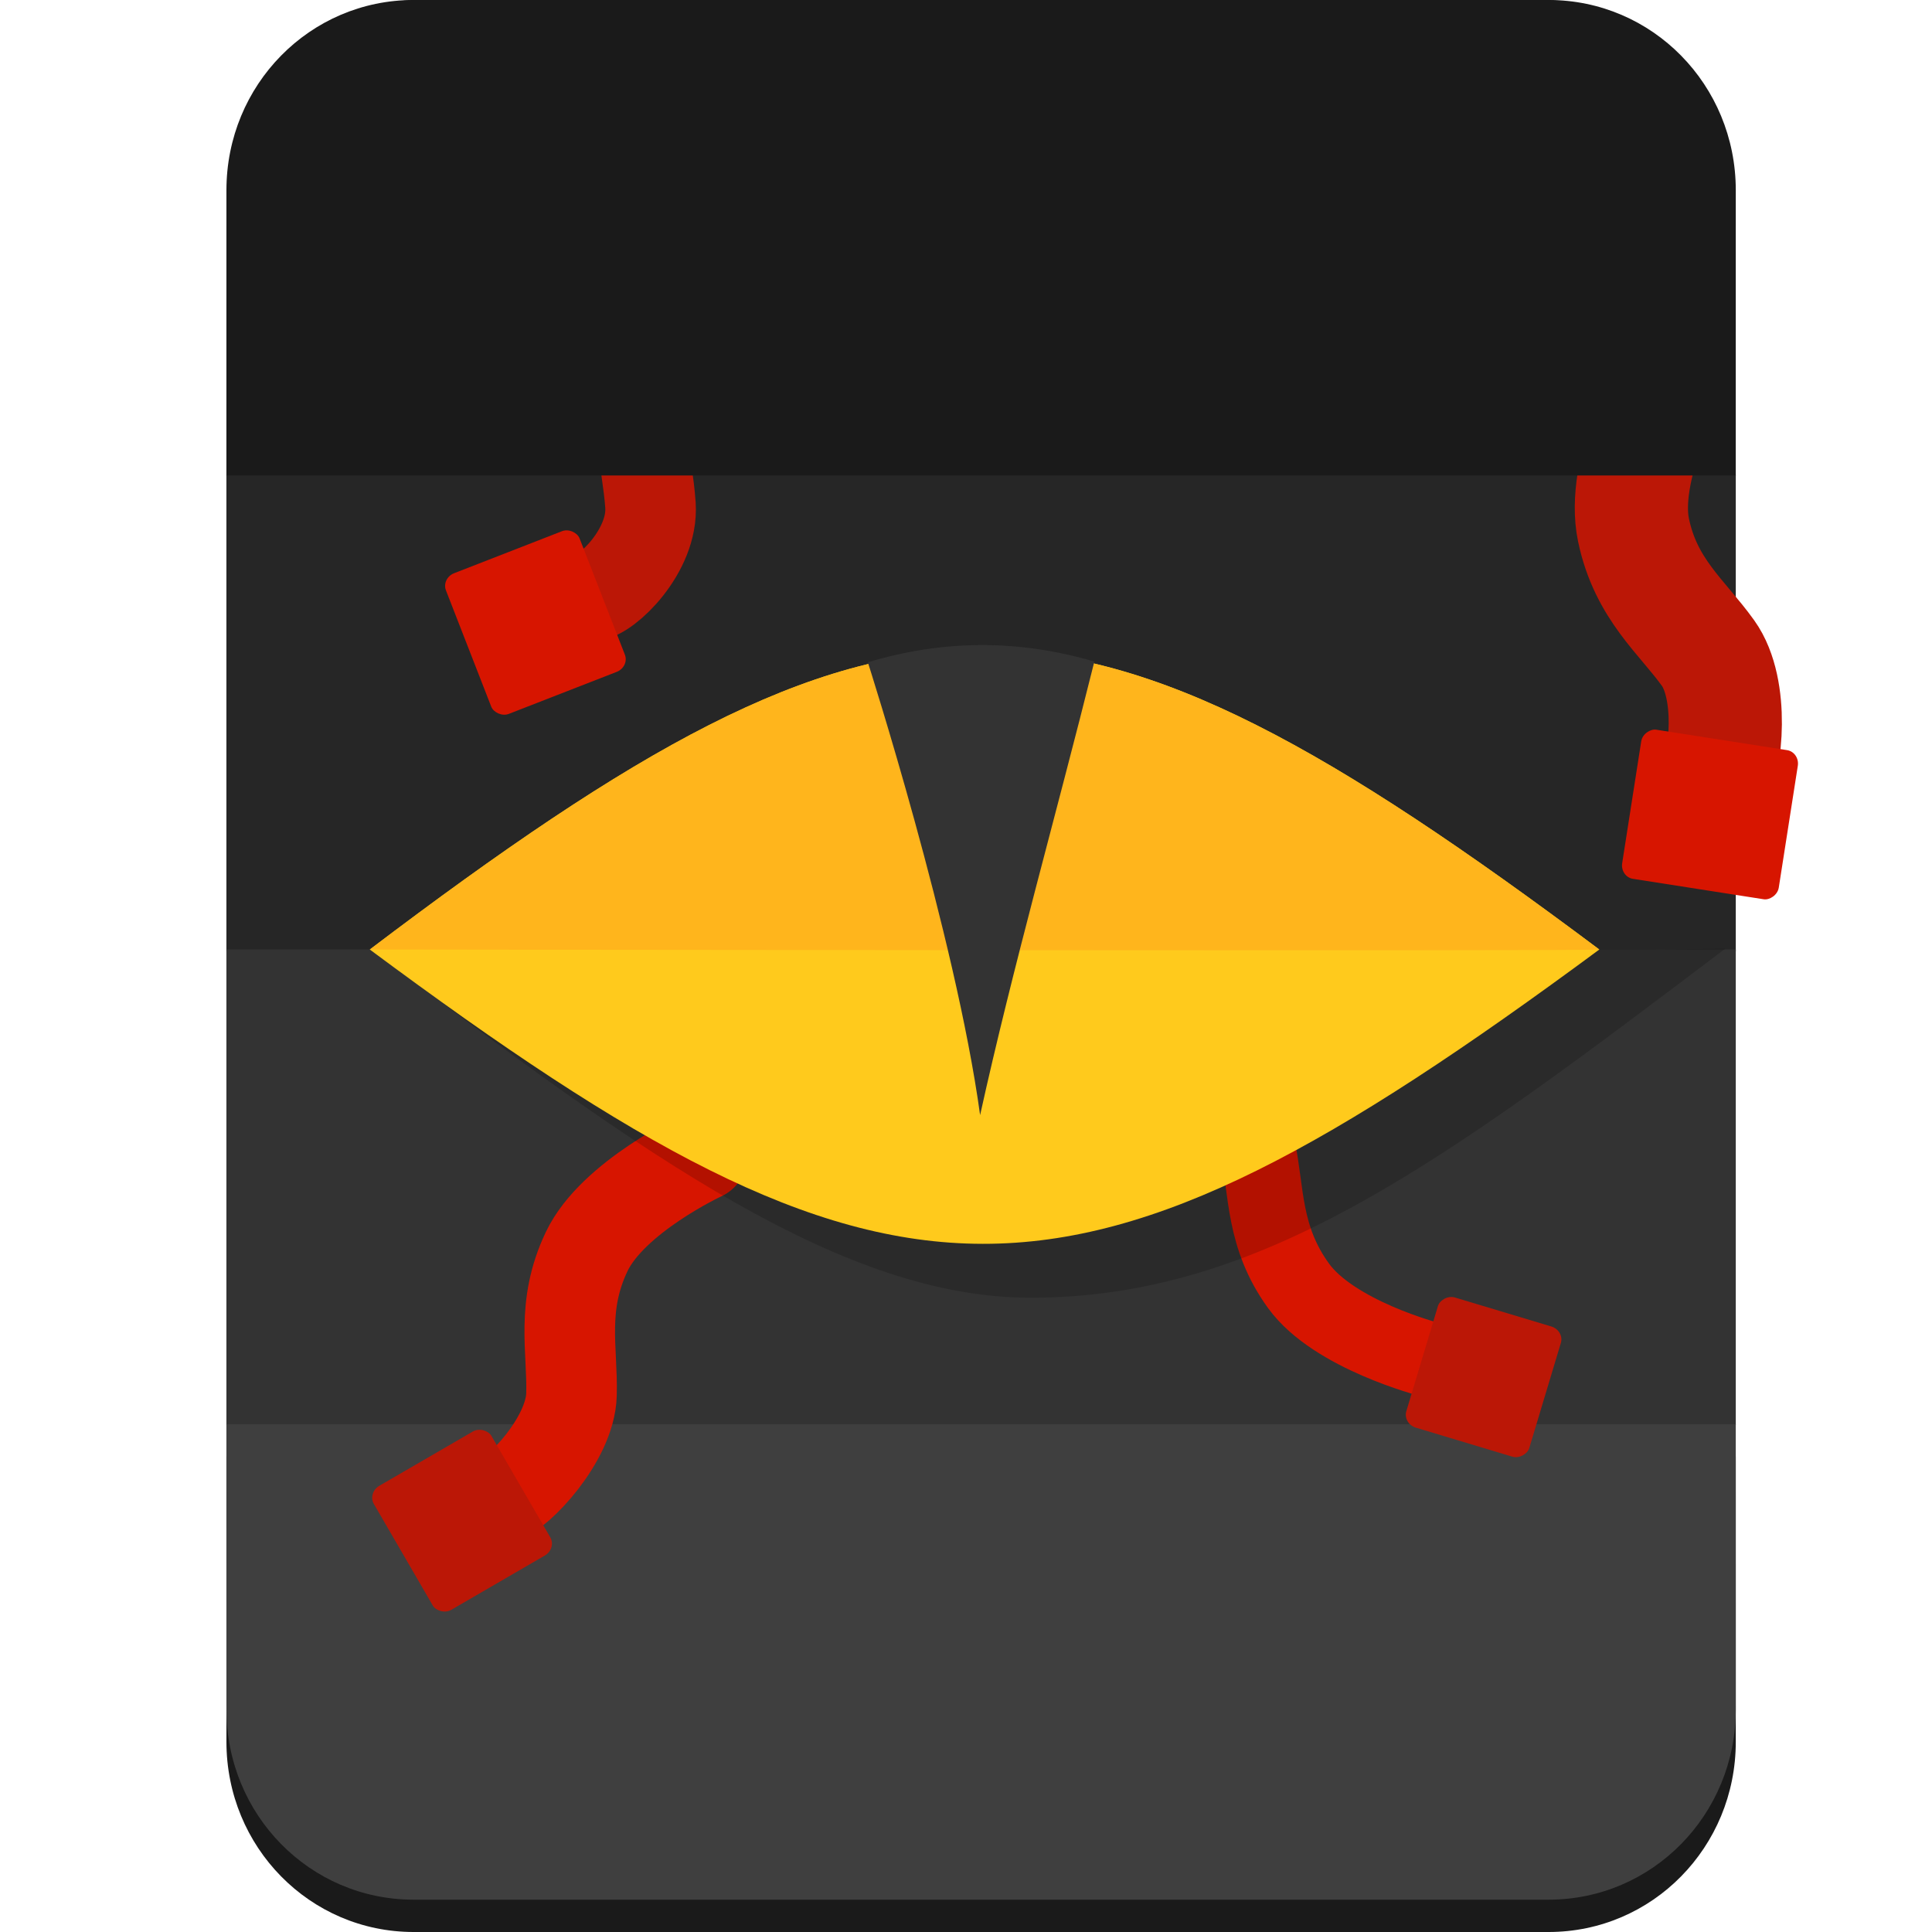 <?xml version="1.0" encoding="UTF-8" standalone="no"?>
<!-- Created with Inkscape (http://www.inkscape.org/) -->

<svg
   width="256.0px"
   height="256.0px"
   viewBox="0 0 256.0 256.0"
   version="1.1"
   id="SVGRoot"
   sodipodi:docname="icon.svg"
   xml:space="preserve"
   inkscape:version="1.2.2 (732a01da63, 2022-12-09)"
   inkscape:export-filename="tegning.png"
   inkscape:export-xdpi="96.099998"
   inkscape:export-ydpi="96.099998"
   xmlns:inkscape="http://www.inkscape.org/namespaces/inkscape"
   xmlns:sodipodi="http://sodipodi.sourceforge.net/DTD/sodipodi-0.dtd"
   xmlns="http://www.w3.org/2000/svg"
   xmlns:svg="http://www.w3.org/2000/svg"><sodipodi:namedview
     id="namedview691"
     pagecolor="#ffffff"
     bordercolor="#000000"
     borderopacity="0.25"
     inkscape:showpageshadow="2"
     inkscape:pageopacity="0.0"
     inkscape:pagecheckerboard="0"
     inkscape:deskcolor="#d1d1d1"
     inkscape:document-units="px"
     showgrid="true"
     inkscape:zoom="2"
     inkscape:cx="250.25"
     inkscape:cy="207.25"
     inkscape:window-width="2560"
     inkscape:window-height="1351"
     inkscape:window-x="-9"
     inkscape:window-y="-9"
     inkscape:window-maximized="1"
     inkscape:current-layer="layer3"
     showguides="false"><inkscape:grid
       type="xygrid"
       id="grid814" /></sodipodi:namedview><defs
     id="defs686" /><g
     inkscape:label="Lag 1"
     inkscape:groupmode="layer"
     id="layer1"
     style="display:inline"><rect
       style="display:inline;fill:#000000;fill-opacity:1;stroke:none;stroke-width:45.719;stroke-linecap:round;stroke-linejoin:round"
       id="rect1184"
       width="198"
       height="255"
       x="-229"
       y="-255"
       rx="24.551"
       ry="27.016"
       transform="scale(-1)" /><rect
       style="display:inline;fill:#262626;fill-opacity:1;stroke:none;stroke-width:22.862;stroke-linecap:round;stroke-linejoin:round"
       id="rect2222"
       width="200"
       height="63.126"
       x="-230"
       y="-126.032"
       rx="0"
       ry="0"
       transform="scale(-1)" /><rect
       style="display:inline;fill:#333333;fill-opacity:1;stroke:none;stroke-width:22.839;stroke-linecap:round;stroke-linejoin:round"
       id="rect2308"
       width="200"
       height="63"
       x="-230"
       y="-188.811"
       rx="0"
       ry="0"
       transform="scale(-1)" /><path
       id="path6283"
       style="display:inline;fill:#1a1a1a;stroke-width:22.839;stroke-linecap:round;stroke-linejoin:round;fill-opacity:1"
       d="M 205.201,256 H 54.801 C 41.063,256 30.003,244.757 30.003,230.792 L 30,193 H 229.997 L 230,230.792 C 230.001,244.757 218.94,256 205.201,256 Z"
       sodipodi:nodetypes="sssccss" /><path
       id="rect2319"
       style="display:inline;fill:#3f3f3f;stroke-width:22.839;stroke-linecap:round;stroke-linejoin:round"
       d="M 205.201,251.717 H 54.801 C 41.063,251.717 30.003,240.475 30.003,226.509 L 30,188.717 H 229.997 L 230,226.509 c 6.7e-4,13.965 -11.06,25.208 -24.799,25.208 z"
       sodipodi:nodetypes="sssccss" /></g><g
     inkscape:groupmode="layer"
     id="layer2"
     inkscape:label="Layer 1"
     style="display:inline" /><g
     inkscape:groupmode="layer"
     id="layer3"
     inkscape:label="Layer 2"><path
       style="display:inline;fill:none;fill-opacity:0.171;stroke:#d71500;stroke-width:12;stroke-linecap:round;stroke-linejoin:round;stroke-dasharray:none;stroke-opacity:0.843;paint-order:markers fill stroke"
       d="m 100.478,38.137 c 0,0 -11.336,3.203 -14.093,9.897 -2.757,6.695 -0.591,12.917 -0.194,18.925 0.396,6.008 -5.805,11.942 -7.944,12.036"
       id="path6612-8" /><path
       style="fill:none;fill-opacity:0.171;stroke:#d71500;stroke-width:12;stroke-linecap:round;stroke-linejoin:round;stroke-dasharray:none;stroke-opacity:1;paint-order:markers fill stroke"
       d="m 93.053,153.078 c 0,0 -11.865,5.51 -15.317,12.765 -3.452,7.256 -1.84,13.036 -2.011,18.963 -0.171,5.927 -7.062,13.122 -9.253,13.652"
       id="path6612" /><path
       style="fill:none;fill-opacity:0.171;stroke:#bb1706;stroke-width:15;stroke-linecap:round;stroke-linejoin:round;stroke-dasharray:none;stroke-opacity:1;paint-order:markers fill stroke"
       d="m 220.908,50.8 c 0,0 -6.106,11.569 -4.46,19.434 1.646,7.865 6.429,11.489 9.882,16.309 3.452,4.82 2.325,14.72 0.903,16.468"
       id="path6612-20" /><path
       style="fill:none;fill-opacity:0.171;stroke:#d71500;stroke-width:10;stroke-linecap:round;stroke-linejoin:round;stroke-dasharray:none;stroke-opacity:1;paint-order:markers fill stroke"
       d="m 189.442,180.148 c 0,0 -12.668,-3.262 -17.381,-9.77 -4.713,-6.508 -4.178,-12.485 -5.423,-18.282 -1.245,-5.797 -9.329,-11.621 -11.579,-11.744"
       id="path6612-2" /><path
       id="path6350"
       style="fill:#000000;fill-opacity:0.171;stroke-width:29.002;stroke-linecap:square;paint-order:markers fill stroke"
       d="m 49.177,125.721 c 36.78,28.164 62.852,46.18 87.258,46.235 30.86,0.069 54.922,-18.072 92.168,-46.246 l -7.973,0.075 z"
       sodipodi:nodetypes="csccc" /><path
       id="rect3350"
       style="fill:#ffca1c;fill-opacity:1;stroke-width:27.378;stroke-linecap:square;paint-order:markers fill stroke"
       d="m 49,125.817 c 69.816,-52.89 92.214,-52.909 162.917,-1e-5 -70.476,52.099 -93.078,51.893 -162.917,1e-5 z"
       sodipodi:nodetypes="ccc" /><path
       id="path6335"
       style="fill:#ffb51c;fill-opacity:1;stroke-width:27.378;stroke-linecap:square;paint-order:markers fill stroke"
       d="m 49,125.817 c 69.816,-52.89 92.214,-52.909 162.917,-1e-5 -0.101,0.224 -162.917,1e-5 -162.917,1e-5 z"
       sodipodi:nodetypes="ccc" /><path
       id="path5704"
       style="fill:#333333;fill-opacity:1;stroke-width:11.299;stroke-linecap:square;paint-order:markers fill stroke"
       d="m 129.87,147.757 c -3.265,-23.806 -14.877,-59.998 -14.877,-59.998 10.024,-3.021 19.981,-3.034 30.015,-0.1 -5.115,20.528 -10.81,40.477 -15.138,60.098 z"
       sodipodi:nodetypes="cccc" /><rect
       style="fill:#bb1706;fill-opacity:1;stroke:none;stroke-width:12;stroke-linecap:round;stroke-linejoin:round;stroke-opacity:1;paint-order:markers fill stroke"
       id="rect356"
       width="18"
       height="19"
       x="-57.178"
       y="195.508"
       transform="rotate(-30.127)"
       ry="1.724"
       rx="1.835" /><rect
       style="fill:#d71500;fill-opacity:1;stroke:none;stroke-width:12;stroke-linecap:round;stroke-linejoin:round;stroke-opacity:1;paint-order:markers fill stroke"
       id="rect356-0"
       width="19"
       height="20"
       x="26.669"
       y="92.614"
       transform="rotate(-21.281)"
       ry="1.724"
       rx="1.835" /><rect
       style="fill:#d71500;fill-opacity:1;stroke:none;stroke-width:12;stroke-linecap:round;stroke-linejoin:round;stroke-opacity:1;paint-order:markers fill stroke"
       id="rect356-2"
       width="20"
       height="21"
       x="-81.649"
       y="230.028"
       transform="rotate(-81.119)"
       ry="1.724"
       rx="1.835" /><rect
       style="fill:#bb1706;fill-opacity:1;stroke:none;stroke-width:12;stroke-linecap:round;stroke-linejoin:round;stroke-opacity:1;paint-order:markers fill stroke"
       id="rect356-6"
       width="17"
       height="18"
       x="-249.208"
       y="109.106"
       transform="matrix(-0.958,-0.288,-0.288,0.958,0,0)"
       ry="1.724"
       rx="1.835" /></g><path
     id="path2331"
     style="display:inline;fill:#1a1a1a;fill-opacity:1;stroke-width:22.839;stroke-linecap:round;stroke-linejoin:round"
     d="M 205.201,0 H 54.801 C 41.063,0 30.003,11.243 30.003,25.208 L 30,63 H 229.997 L 230,25.208 C 230.001,11.243 218.94,0 205.201,0 Z"
     sodipodi:nodetypes="sssccss" /></svg>
